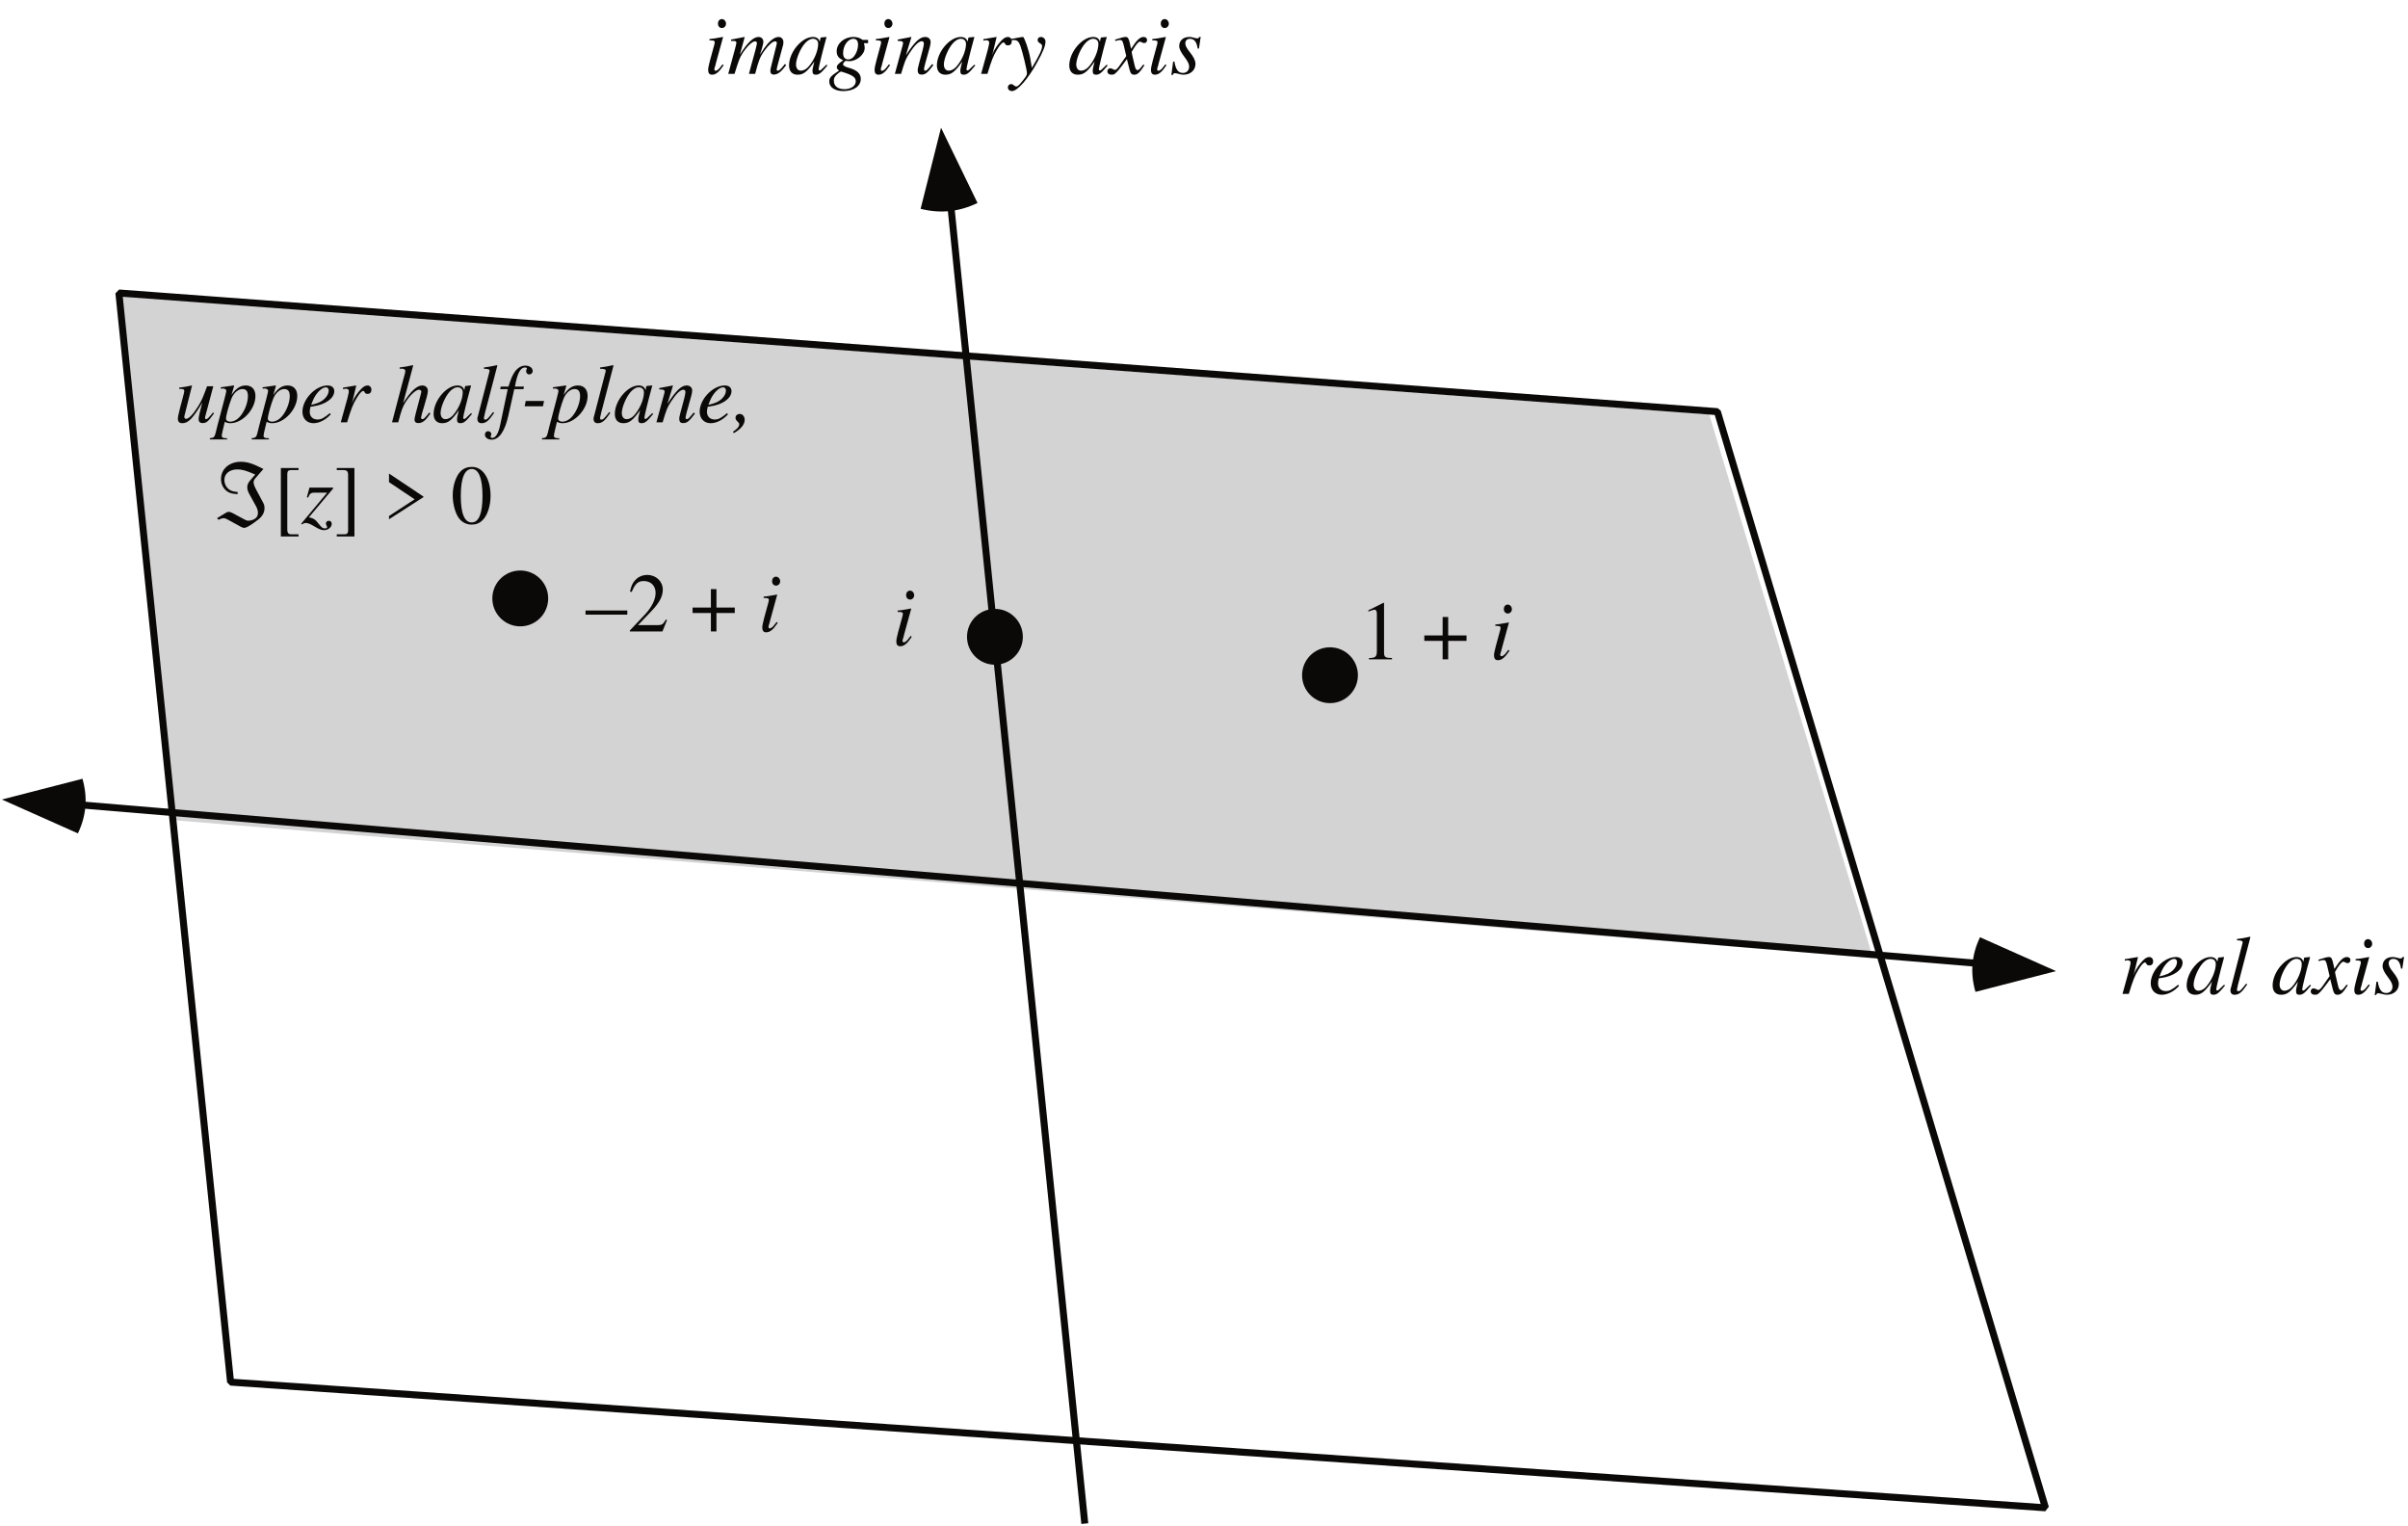 <?xml version="1.0" encoding="UTF-8"?>
<svg xmlns="http://www.w3.org/2000/svg" xmlns:xlink="http://www.w3.org/1999/xlink" width="344.97" height="218.64" viewBox="0 0 344.97 218.64">
<defs>
<g>
<g id="glyph-0-0">
</g>
<g id="glyph-0-1">
<path d="M 1.453 0 C 2.078 -2.047 2.281 -2.547 2.828 -3.469 C 3.234 -4.141 3.562 -4.5 3.766 -4.5 C 3.844 -4.5 3.891 -4.453 3.953 -4.344 C 4.047 -4.141 4.141 -4.078 4.391 -4.078 C 4.75 -4.078 4.938 -4.297 4.938 -4.672 C 4.938 -5.031 4.703 -5.281 4.375 -5.281 C 4.094 -5.281 3.781 -5.109 3.469 -4.781 C 2.969 -4.266 2.5 -3.578 2.297 -3.094 L 2.141 -2.656 L 2.766 -5.266 L 2.734 -5.281 C 1.859 -5.125 1.75 -5.109 0.875 -4.969 L 0.875 -4.75 C 1.141 -4.812 1.188 -4.812 1.281 -4.812 C 1.547 -4.812 1.703 -4.703 1.703 -4.484 C 1.703 -4.312 1.703 -4.312 1.516 -3.5 L 0.547 0 Z M 1.453 0 "/>
</g>
<g id="glyph-0-2">
<path d="M 4.297 -1.312 C 3.422 -0.594 3.062 -0.406 2.531 -0.406 C 1.859 -0.406 1.422 -0.844 1.422 -1.5 C 1.422 -1.672 1.438 -1.844 1.531 -2.234 L 1.875 -2.281 C 3.672 -2.531 4.938 -3.438 4.938 -4.469 C 4.938 -4.969 4.578 -5.281 3.984 -5.281 C 2.25 -5.281 0.375 -3.312 0.375 -1.516 C 0.375 -0.547 1.016 0.125 1.953 0.125 C 2.797 0.125 3.734 -0.359 4.438 -1.156 Z M 1.828 -3.016 C 2.234 -4.094 3.109 -5.016 3.734 -5.016 C 3.984 -5.016 4.141 -4.828 4.141 -4.547 C 4.141 -4.172 3.922 -3.734 3.547 -3.375 C 3.109 -2.953 2.656 -2.75 1.625 -2.5 Z M 1.828 -3.016 "/>
</g>
<g id="glyph-0-3">
<path d="M 5.562 -1.312 L 5.219 -0.984 C 4.844 -0.594 4.703 -0.484 4.609 -0.484 C 4.5 -0.484 4.438 -0.562 4.438 -0.641 C 4.438 -0.891 4.938 -2.953 5.5 -5 C 5.531 -5.125 5.547 -5.141 5.578 -5.25 L 5.484 -5.281 L 4.75 -5.203 L 4.719 -5.172 L 4.594 -4.594 C 4.5 -5.031 4.141 -5.281 3.625 -5.281 C 2.031 -5.281 0.203 -3.109 0.203 -1.203 C 0.203 -0.359 0.656 0.125 1.422 0.125 C 2.266 0.125 2.781 -0.266 3.828 -1.75 C 3.578 -0.766 3.562 -0.672 3.562 -0.375 C 3.562 -0.031 3.703 0.125 4.031 0.125 C 4.516 0.125 4.812 -0.109 5.703 -1.203 Z M 3.703 -5.016 C 4.109 -5 4.375 -4.703 4.375 -4.297 C 4.375 -3.281 3.766 -1.875 2.953 -0.984 C 2.656 -0.656 2.25 -0.453 1.906 -0.453 C 1.469 -0.453 1.203 -0.797 1.203 -1.344 C 1.203 -2.016 1.656 -3.219 2.188 -3.984 C 2.656 -4.672 3.219 -5.062 3.703 -5.016 Z M 3.703 -5.016 "/>
</g>
<g id="glyph-0-4">
<path d="M 2.734 -1.469 C 1.953 -0.484 1.859 -0.391 1.594 -0.391 C 1.469 -0.391 1.422 -0.453 1.422 -0.594 C 1.422 -0.688 1.453 -0.844 1.516 -1.062 C 1.516 -1.109 1.531 -1.156 1.531 -1.156 L 1.531 -1.188 L 3.344 -8.125 L 3.281 -8.188 C 2.562 -8.016 2.109 -7.953 1.422 -7.859 L 1.422 -7.672 C 1.984 -7.672 2.234 -7.594 2.234 -7.391 C 2.234 -7.344 2.219 -7.281 2.188 -7.172 L 0.547 -0.844 C 0.5 -0.734 0.484 -0.625 0.484 -0.547 C 0.484 -0.094 0.688 0.125 1.078 0.125 C 1.703 0.125 2.109 -0.203 2.891 -1.359 Z M 2.734 -1.469 "/>
</g>
<g id="glyph-0-5">
</g>
<g id="glyph-0-6">
<path d="M 4.812 -1.328 C 4.719 -1.219 4.656 -1.156 4.547 -1 C 4.281 -0.641 4.141 -0.531 3.984 -0.531 C 3.828 -0.531 3.719 -0.688 3.625 -1.016 C 3.594 -1.156 3.594 -1.172 3.578 -1.203 C 3.281 -2.438 3.156 -2.984 3.156 -3.156 C 3.688 -4.094 4.109 -4.609 4.328 -4.609 C 4.391 -4.609 4.5 -4.578 4.609 -4.516 C 4.75 -4.438 4.844 -4.406 4.953 -4.406 C 5.188 -4.406 5.359 -4.594 5.359 -4.844 C 5.359 -5.109 5.156 -5.281 4.859 -5.281 C 4.344 -5.281 3.891 -4.859 3.062 -3.578 L 2.922 -4.234 C 2.75 -5.047 2.625 -5.281 2.297 -5.281 C 2.031 -5.281 1.641 -5.188 0.906 -4.938 C 0.828 -4.906 0.828 -4.906 0.766 -4.891 L 0.812 -4.703 C 1.281 -4.828 1.359 -4.844 1.484 -4.844 C 1.781 -4.844 1.859 -4.734 2.031 -4.016 L 2.375 -2.547 L 1.391 -1.141 C 1.141 -0.781 0.906 -0.562 0.781 -0.562 C 0.703 -0.562 0.594 -0.594 0.469 -0.672 C 0.312 -0.75 0.188 -0.797 0.078 -0.797 C -0.156 -0.797 -0.328 -0.609 -0.328 -0.375 C -0.328 -0.062 -0.094 0.125 0.281 0.125 C 0.641 0.125 0.797 0.031 1.391 -0.688 C 1.719 -1.094 1.984 -1.453 2.469 -2.109 L 2.828 -0.672 C 2.984 -0.047 3.141 0.125 3.516 0.125 C 3.984 0.125 4.297 -0.156 4.984 -1.234 Z M 4.812 -1.328 "/>
</g>
<g id="glyph-0-7">
<path d="M 2.656 -1.359 C 2.359 -0.969 2.281 -0.875 2.172 -0.75 C 1.969 -0.547 1.781 -0.438 1.672 -0.438 C 1.578 -0.438 1.484 -0.516 1.484 -0.609 C 1.484 -0.734 1.516 -0.922 1.609 -1.141 L 1.672 -1.359 L 1.672 -1.406 L 2.734 -5.266 L 2.703 -5.281 C 1.469 -5.062 1.25 -5.016 0.781 -4.984 L 0.781 -4.797 C 1.422 -4.781 1.531 -4.75 1.531 -4.5 C 1.531 -4.406 1.5 -4.203 1.422 -3.984 L 0.844 -1.859 C 0.656 -1.141 0.594 -0.797 0.594 -0.547 C 0.594 -0.109 0.781 0.125 1.141 0.125 C 1.703 0.125 2.141 -0.234 2.812 -1.234 Z M 2.562 -7.844 C 2.234 -7.844 2 -7.578 2 -7.203 C 2 -6.812 2.234 -6.562 2.578 -6.562 C 2.891 -6.562 3.156 -6.844 3.156 -7.172 C 3.156 -7.531 2.891 -7.844 2.562 -7.844 Z M 2.562 -7.844 "/>
</g>
<g id="glyph-0-8">
<path d="M 0.438 -1.75 L 0.188 0.156 L 0.391 0.156 C 0.484 -0.047 0.547 -0.094 0.672 -0.094 C 0.797 -0.094 1.016 -0.047 1.266 0.016 C 1.531 0.094 1.719 0.125 1.922 0.125 C 2.922 0.125 3.641 -0.516 3.641 -1.422 C 3.641 -1.891 3.391 -2.406 2.828 -3.109 C 2.375 -3.672 2.188 -4.031 2.188 -4.375 C 2.188 -4.766 2.438 -5.016 2.859 -5.016 C 3.469 -5.016 3.828 -4.562 3.953 -3.625 L 4.141 -3.625 L 4.391 -5.297 L 4.219 -5.297 C 4.109 -5.125 4.031 -5.078 3.859 -5.078 C 3.766 -5.078 3.656 -5.109 3.422 -5.172 C 3.125 -5.266 2.953 -5.281 2.75 -5.281 C 1.875 -5.281 1.312 -4.766 1.312 -3.969 C 1.312 -3.578 1.562 -3.062 2.062 -2.422 C 2.531 -1.812 2.734 -1.391 2.734 -1.047 C 2.734 -0.484 2.375 -0.125 1.844 -0.125 C 1.172 -0.125 0.812 -0.609 0.625 -1.75 Z M 0.438 -1.75 "/>
</g>
<g id="glyph-0-9">
<path d="M 8.25 -1.406 C 8.203 -1.344 8.156 -1.281 8.094 -1.203 C 7.891 -0.969 7.797 -0.844 7.781 -0.828 C 7.516 -0.547 7.391 -0.453 7.219 -0.453 C 7.125 -0.453 7.078 -0.516 7.078 -0.641 C 7.078 -0.688 7.125 -0.906 7.203 -1.188 L 8.016 -4.188 C 8.031 -4.25 8.047 -4.453 8.047 -4.531 C 8.047 -4.969 7.75 -5.281 7.359 -5.281 C 7.125 -5.281 6.875 -5.203 6.594 -5.016 C 6 -4.641 5.516 -4.062 4.688 -2.75 C 5 -3.672 5.172 -4.344 5.172 -4.562 C 5.172 -5 4.891 -5.281 4.484 -5.281 C 3.75 -5.281 2.906 -4.5 1.812 -2.75 L 2.5 -5.266 L 2.469 -5.281 C 1.828 -5.156 1.562 -5.109 0.547 -4.906 L 0.547 -4.719 C 1.109 -4.703 1.109 -4.703 1.203 -4.656 C 1.266 -4.625 1.312 -4.547 1.312 -4.453 C 1.312 -4.312 1.031 -3.219 0.609 -1.719 C 0.344 -0.797 0.297 -0.609 0.141 0 L 1.047 0 C 1.625 -1.891 1.797 -2.344 2.203 -2.969 C 2.891 -4 3.594 -4.656 4 -4.656 C 4.156 -4.656 4.25 -4.547 4.25 -4.359 C 4.25 -4.203 3.891 -2.797 3.406 -1.109 C 3.312 -0.75 3.266 -0.594 3.109 0 L 4 0 C 4.484 -1.875 4.719 -2.484 5.328 -3.312 C 5.922 -4.141 6.516 -4.656 6.859 -4.656 C 7 -4.656 7.109 -4.547 7.109 -4.406 C 7.109 -4.344 7.078 -4.234 7.016 -3.984 L 6.328 -1.234 C 6.203 -0.766 6.172 -0.562 6.172 -0.438 C 6.172 -0.078 6.344 0.109 6.656 0.109 C 7.219 0.109 7.734 -0.281 8.375 -1.172 L 8.438 -1.266 Z M 8.25 -1.406 "/>
</g>
<g id="glyph-0-10">
<path d="M 5.656 -4.859 L 4.922 -4.859 C 4.891 -4.859 4.828 -4.875 4.734 -4.953 C 4.406 -5.172 4.016 -5.281 3.562 -5.281 C 2.234 -5.281 1.156 -4.359 1.156 -3.234 C 1.156 -2.609 1.406 -2.25 2.094 -1.938 C 1.391 -1.469 1.172 -1.219 1.172 -0.938 C 1.172 -0.781 1.266 -0.641 1.5 -0.469 C 0.312 0.312 0.094 0.547 0.094 1.109 C 0.094 1.922 0.891 2.469 2.094 2.469 C 3.609 2.469 4.609 1.766 4.609 0.719 C 4.609 -0.031 4.047 -0.547 2.906 -0.859 C 2.375 -1 2.062 -1.188 2.062 -1.359 C 2.062 -1.547 2.344 -1.859 2.5 -1.859 C 2.516 -1.859 2.547 -1.859 2.578 -1.844 C 2.688 -1.828 2.812 -1.812 2.953 -1.812 C 4.047 -1.812 5.172 -2.781 5.172 -3.719 C 5.172 -3.922 5.125 -4.125 5.062 -4.391 L 5.656 -4.391 Z M 1.781 -0.328 C 1.781 -0.328 1.812 -0.328 1.828 -0.312 C 1.875 -0.297 1.984 -0.266 2.188 -0.203 C 3.469 0.203 3.891 0.531 3.891 1.078 C 3.891 1.719 3.203 2.203 2.281 2.203 C 1.312 2.203 0.75 1.75 0.75 0.984 C 0.75 0.688 0.828 0.484 1.016 0.266 C 1.188 0.047 1.672 -0.328 1.781 -0.328 Z M 3.547 -5.016 C 3.984 -5.016 4.219 -4.734 4.219 -4.172 C 4.219 -3.734 4.078 -3.219 3.844 -2.812 C 3.578 -2.328 3.219 -2.062 2.797 -2.062 C 2.344 -2.062 2.078 -2.391 2.078 -2.953 C 2.078 -4.062 2.766 -5.016 3.547 -5.016 Z M 3.547 -5.016 "/>
</g>
<g id="glyph-0-11">
<path d="M 5.516 -1.406 C 4.859 -0.594 4.719 -0.453 4.531 -0.453 C 4.422 -0.453 4.344 -0.547 4.344 -0.641 C 4.344 -0.75 4.391 -0.969 4.5 -1.406 L 5.188 -3.875 C 5.25 -4.125 5.297 -4.391 5.297 -4.547 C 5.297 -5 4.969 -5.281 4.5 -5.281 C 3.734 -5.281 2.984 -4.547 1.75 -2.656 L 2.547 -5.266 L 2.516 -5.281 C 1.875 -5.156 1.625 -5.109 0.578 -4.906 L 0.578 -4.719 C 1.188 -4.703 1.344 -4.641 1.344 -4.391 C 1.344 -4.328 1.328 -4.25 1.312 -4.188 L 0.172 0 L 1.062 0 C 1.625 -1.891 1.734 -2.156 2.266 -2.969 C 2.984 -4.078 3.594 -4.672 4.031 -4.672 C 4.219 -4.672 4.328 -4.547 4.328 -4.328 C 4.328 -4.188 4.25 -3.781 4.156 -3.422 L 3.625 -1.438 C 3.469 -0.812 3.438 -0.656 3.438 -0.547 C 3.438 -0.078 3.609 0.109 4 0.109 C 4.547 0.109 4.844 -0.125 5.688 -1.25 Z M 5.516 -1.406 "/>
</g>
<g id="glyph-0-12">
<path d="M 0.188 -4.797 C 0.328 -4.828 0.422 -4.844 0.547 -4.844 C 1.047 -4.844 1.266 -4.656 1.516 -4 C 1.828 -3.109 2.453 -0.547 2.453 -0.094 C 2.453 0.094 2.375 0.281 2.203 0.516 C 1.875 0.953 1.594 1.297 1.453 1.453 C 1.203 1.719 1.062 1.812 0.906 1.812 C 0.828 1.812 0.75 1.781 0.625 1.672 C 0.438 1.531 0.328 1.469 0.188 1.469 C -0.078 1.469 -0.281 1.672 -0.281 1.938 C -0.281 2.25 -0.031 2.469 0.328 2.469 C 1.094 2.469 2.656 0.688 3.953 -1.703 C 4.766 -3.172 5.109 -4.031 5.109 -4.625 C 5.109 -4.984 4.812 -5.281 4.453 -5.281 C 4.172 -5.281 3.984 -5.109 3.984 -4.844 C 3.984 -4.656 4.078 -4.531 4.312 -4.375 C 4.547 -4.25 4.625 -4.141 4.625 -3.969 C 4.625 -3.484 4.188 -2.562 3.156 -0.859 L 2.922 -2.25 C 2.75 -3.312 2.078 -5.281 1.891 -5.281 L 1.844 -5.281 C 1.828 -5.266 1.781 -5.266 1.734 -5.266 C 1.641 -5.266 1.203 -5.188 0.562 -5.062 C 0.5 -5.062 0.344 -5.016 0.188 -5 Z M 0.188 -4.797 "/>
</g>
<g id="glyph-0-13">
<path d="M 5.531 -1.406 C 4.891 -0.609 4.719 -0.453 4.531 -0.453 C 4.453 -0.453 4.391 -0.531 4.391 -0.656 C 4.391 -0.734 4.391 -0.734 4.625 -1.594 L 5.578 -5.172 L 4.688 -5.172 C 4.031 -3.406 3.906 -3.109 3.375 -2.25 C 2.656 -1.109 2.062 -0.5 1.672 -0.5 C 1.516 -0.5 1.422 -0.625 1.422 -0.797 C 1.422 -0.844 1.422 -0.875 1.438 -0.906 L 2.531 -5.266 L 2.5 -5.281 C 1.797 -5.125 1.359 -5.047 0.688 -4.969 L 0.688 -4.797 C 1.172 -4.781 1.172 -4.781 1.297 -4.719 C 1.359 -4.703 1.422 -4.594 1.422 -4.5 C 1.422 -4.391 1.359 -4.109 1.25 -3.703 L 0.797 -2 C 0.578 -1.109 0.5 -0.75 0.5 -0.531 C 0.5 -0.078 0.719 0.125 1.141 0.125 C 1.984 0.125 2.625 -0.516 4 -2.828 C 3.641 -1.531 3.469 -0.734 3.469 -0.469 C 3.469 -0.094 3.672 0.109 4.031 0.109 C 4.609 0.109 4.859 -0.125 5.688 -1.297 Z M 5.531 -1.406 "/>
</g>
<g id="glyph-0-14">
<path d="M 0.672 -4.828 L 0.953 -4.844 C 1.203 -4.859 1.453 -4.703 1.453 -4.5 C 1.453 -4.359 1.031 -2.703 0.594 -1.109 C 0.328 -0.094 0.078 0.797 -0.094 1.562 C -0.219 2.109 -0.391 2.25 -0.906 2.266 L -0.906 2.453 L 1.562 2.453 L 1.562 2.281 C 1 2.281 0.797 2.188 0.797 1.922 C 0.797 1.75 1 0.844 1.234 -0.078 C 1.531 0.078 1.75 0.125 2.031 0.125 C 3.781 0.125 5.625 -1.875 5.625 -3.781 C 5.625 -4.719 5.094 -5.281 4.25 -5.281 C 3.469 -5.281 2.891 -4.906 2.188 -3.922 L 2.547 -5.125 C 2.547 -5.188 2.562 -5.219 2.562 -5.219 C 2.562 -5.266 2.547 -5.281 2.5 -5.281 L 0.641 -5.016 Z M 3.797 -4.766 C 4.312 -4.75 4.547 -4.438 4.547 -3.75 C 4.547 -2.938 4.188 -1.922 3.672 -1.172 C 3.172 -0.453 2.594 -0.094 1.984 -0.094 C 1.641 -0.094 1.406 -0.281 1.406 -0.547 C 1.406 -0.953 1.828 -2.5 2.188 -3.406 C 2.5 -4.219 3.203 -4.812 3.797 -4.766 Z M 3.797 -4.766 "/>
</g>
<g id="glyph-0-15">
<path d="M 5.578 -1.406 C 4.922 -0.594 4.781 -0.453 4.594 -0.453 C 4.484 -0.453 4.391 -0.547 4.391 -0.672 C 4.391 -0.797 4.594 -1.547 4.797 -2.172 C 5.141 -3.281 5.375 -4.188 5.375 -4.484 C 5.375 -4.969 5.047 -5.281 4.578 -5.281 C 3.797 -5.281 2.953 -4.5 1.828 -2.75 L 3.266 -8.125 L 3.219 -8.188 C 2.5 -8.016 2.031 -7.953 1.328 -7.859 L 1.328 -7.672 L 1.641 -7.688 C 1.922 -7.688 2.141 -7.562 2.141 -7.375 C 2.141 -7.219 2.078 -6.922 1.969 -6.578 C 1.953 -6.562 1.906 -6.391 1.844 -6.141 L 0.234 0 L 1.125 0 C 1.609 -1.844 1.766 -2.25 2.234 -2.984 C 2.859 -3.938 3.672 -4.672 4.094 -4.672 C 4.281 -4.672 4.438 -4.531 4.438 -4.375 C 4.438 -4.328 4.391 -4.172 4.344 -3.984 L 3.688 -1.5 C 3.531 -0.906 3.453 -0.547 3.453 -0.391 C 3.453 -0.078 3.656 0.109 3.984 0.109 C 4.594 0.109 5.016 -0.219 5.734 -1.266 Z M 5.578 -1.406 "/>
</g>
<g id="glyph-0-16">
<path d="M 0.422 -4.75 L 1.5 -4.75 L 0.438 0.281 C 0.188 1.562 -0.219 2.234 -0.719 2.234 C -0.859 2.234 -0.953 2.141 -0.953 2.031 C -0.953 1.984 -0.953 1.969 -0.906 1.906 C -0.859 1.828 -0.844 1.781 -0.844 1.719 C -0.844 1.469 -1.062 1.266 -1.312 1.266 C -1.562 1.266 -1.766 1.469 -1.766 1.75 C -1.766 2.172 -1.359 2.484 -0.812 2.484 C 0.25 2.484 1.078 1.312 1.578 -0.906 L 2.438 -4.75 L 3.75 -4.75 L 3.828 -5.125 L 2.531 -5.125 C 2.875 -7.016 3.312 -7.859 3.984 -7.859 C 4.156 -7.859 4.25 -7.797 4.25 -7.703 C 4.25 -7.688 4.25 -7.641 4.203 -7.594 C 4.141 -7.5 4.141 -7.438 4.141 -7.344 C 4.141 -7.062 4.312 -6.859 4.578 -6.859 C 4.859 -6.859 5.078 -7.078 5.078 -7.344 C 5.078 -7.797 4.641 -8.125 4.031 -8.125 C 3.469 -8.125 3 -7.859 2.562 -7.312 C 2.203 -6.828 1.969 -6.281 1.609 -5.125 L 0.5 -5.125 Z M 0.422 -4.75 "/>
</g>
<g id="glyph-0-17">
<path d="M 3.375 -3.062 L 0.75 -3.062 L 0.594 -2.297 L 3.219 -2.297 Z M 3.375 -3.062 "/>
</g>
<g id="glyph-0-18">
<path d="M 0.062 1.547 C 1.078 0.984 1.625 0.312 1.625 -0.359 C 1.625 -0.844 1.312 -1.203 0.922 -1.203 C 0.578 -1.203 0.312 -0.969 0.312 -0.656 C 0.312 -0.438 0.391 -0.312 0.609 -0.109 C 0.797 0.062 0.844 0.156 0.844 0.281 C 0.844 0.594 0.594 0.922 -0.047 1.344 Z M 0.062 1.547 "/>
</g>
<g id="glyph-0-19">
</g>
<g id="glyph-0-20">
<path d="M 0.969 -3.703 C 1.203 -4.297 1.391 -4.422 1.938 -4.406 L 3.688 -4.406 L -0.031 0.047 L 0.078 0.156 C 0.281 0 0.438 -0.062 0.625 -0.062 C 0.938 -0.062 1.312 0.094 1.875 0.438 C 2.484 0.812 2.875 0.969 3.219 0.969 C 3.828 0.969 4.344 0.547 4.344 0.062 C 4.344 -0.203 4.188 -0.375 3.938 -0.375 C 3.688 -0.375 3.516 -0.219 3.516 0.016 C 3.516 0.109 3.562 0.219 3.625 0.359 C 3.672 0.438 3.688 0.5 3.688 0.547 C 3.688 0.641 3.562 0.719 3.375 0.719 C 3.062 0.719 2.922 0.609 2.531 0.125 C 2 -0.562 1.781 -0.719 1.078 -0.875 L 4.547 -5 L 4.547 -5.125 L 1.156 -5.125 L 0.781 -3.75 Z M 0.969 -3.703 "/>
</g>
<g id="glyph-1-0">
</g>
<g id="glyph-1-1">
<path d="M 1.422 0 L 4.719 0 L 4.719 -0.188 C 3.797 -0.188 3.594 -0.312 3.578 -0.891 L 3.578 -8.078 L 3.484 -8.094 L 1.328 -7.016 L 1.328 -6.844 C 1.797 -7.016 2.078 -7.109 2.188 -7.109 C 2.438 -7.109 2.547 -6.922 2.547 -6.547 L 2.547 -1.109 C 2.531 -0.359 2.328 -0.188 1.422 -0.188 Z M 1.422 0 "/>
</g>
<g id="glyph-1-2">
</g>
<g id="glyph-1-3">
<path d="M 2.984 -3.422 L 0.359 -3.422 L 0.359 -2.641 L 2.984 -2.641 L 2.984 0 L 3.781 0 L 3.781 -2.641 L 6.406 -2.641 L 6.406 -3.422 L 3.781 -3.422 L 3.781 -6.062 L 2.984 -6.062 Z M 2.984 -3.422 "/>
</g>
<g id="glyph-1-4">
<path d="M 0 -3 L 0 -2.406 L 5.984 -2.406 L 5.984 -3 Z M 0 -3 "/>
</g>
<g id="glyph-1-5">
<path d="M 5.688 -1.641 L 5.531 -1.703 C 5.094 -1 4.969 -0.922 4.391 -0.906 L 1.531 -0.906 L 3.547 -3.016 C 4.609 -4.141 5.078 -5.047 5.078 -5.984 C 5.078 -7.172 4.109 -8.094 2.859 -8.094 C 2.203 -8.094 1.578 -7.844 1.141 -7.359 C 0.75 -6.953 0.578 -6.562 0.375 -5.719 L 0.625 -5.656 C 1.109 -6.828 1.516 -7.219 2.359 -7.219 C 3.375 -7.219 4.047 -6.531 4.047 -5.531 C 4.047 -4.578 3.5 -3.469 2.5 -2.406 L 0.359 -0.141 L 0.359 0 L 5.031 0 Z M 5.688 -1.641 "/>
</g>
<g id="glyph-1-6">
<path d="M 3.578 -7.641 L 3.578 -7.938 L 1.047 -7.938 L 1.047 1.875 L 3.578 1.875 L 3.578 1.562 L 2.547 1.562 C 2.141 1.562 1.984 1.375 1.969 0.953 L 1.969 -7.109 C 1.984 -7.484 2.109 -7.625 2.5 -7.641 Z M 3.578 -7.641 "/>
</g>
<g id="glyph-1-7">
<path d="M 0.406 1.562 L 0.406 1.875 L 2.938 1.875 L 2.938 -7.938 L 0.406 -7.938 L 0.406 -7.641 L 1.438 -7.641 C 1.844 -7.625 2.016 -7.438 2.031 -7.016 L 2.031 1.047 C 2.016 1.422 1.875 1.562 1.484 1.562 Z M 0.406 1.562 "/>
</g>
<g id="glyph-1-8">
<path d="M 0.906 -0.594 L 5.844 -3.766 L 5.844 -3.844 L 0.906 -7.141 L 0.906 -5.906 L 4.578 -3.453 L 0.906 -1.062 Z M 0.906 -0.594 "/>
</g>
<g id="glyph-1-9">
<path d="M 3.047 -8.094 C 2.391 -8.094 1.875 -7.906 1.438 -7.484 C 0.75 -6.812 0.281 -5.422 0.281 -4.031 C 0.281 -2.703 0.688 -1.312 1.25 -0.641 C 1.688 -0.125 2.297 0.172 3 0.172 C 3.609 0.172 4.125 -0.031 4.547 -0.453 C 5.25 -1.109 5.703 -2.5 5.703 -3.953 C 5.703 -6.406 4.609 -8.094 3.047 -8.094 Z M 3.016 -7.797 C 4.016 -7.797 4.547 -6.438 4.547 -3.938 C 4.547 -1.422 4.031 -0.141 3 -0.141 C 1.969 -0.141 1.438 -1.422 1.438 -3.922 C 1.438 -6.469 1.984 -7.797 3.016 -7.797 Z M 3.016 -7.797 "/>
</g>
<g id="glyph-2-0">
</g>
<g id="glyph-2-1">
</g>
<g id="glyph-2-2">
<path d="M 0.125 -0.75 L 0.328 -0.516 L 0.656 -0.656 C 0.812 -0.719 0.969 -0.75 1.078 -0.75 C 1.219 -0.75 1.312 -0.719 1.594 -0.578 L 3.531 0.484 C 3.734 0.594 3.891 0.641 4.016 0.641 C 4.25 0.641 4.641 0.438 5.328 -0.031 L 5.891 -0.453 C 6.578 -0.938 6.922 -1.516 6.922 -2.188 C 6.922 -2.469 6.875 -2.703 6.75 -2.922 L 5.719 -4.859 C 5.484 -5.281 5.359 -5.641 5.359 -5.891 C 5.359 -6.094 5.453 -6.297 5.656 -6.516 L 6.766 -7.797 C 5.281 -8.562 4.469 -8.828 3.516 -8.828 C 1.875 -8.828 0.688 -7.781 0.688 -6.359 C 0.688 -5.625 1.031 -4.938 1.609 -4.562 C 1.969 -4.328 2.344 -4.234 3.062 -4.188 L 3.078 -4.5 C 2.547 -4.547 2.281 -4.609 2 -4.766 C 1.484 -5.062 1.172 -5.625 1.172 -6.234 C 1.172 -7.125 1.938 -7.734 3.016 -7.734 C 3.719 -7.734 4.219 -7.594 5.594 -7 L 4.812 -6.094 C 4.562 -5.781 4.453 -5.516 4.453 -5.172 C 4.453 -4.859 4.547 -4.578 4.719 -4.25 L 5.719 -2.438 C 5.891 -2.094 5.984 -1.797 5.984 -1.516 C 5.984 -1.188 5.875 -0.922 5.641 -0.734 C 5.391 -0.531 4.969 -0.391 4.641 -0.391 C 4.453 -0.391 4.312 -0.422 4.031 -0.578 L 2.281 -1.516 C 2.078 -1.625 1.953 -1.656 1.812 -1.656 C 1.656 -1.656 1.516 -1.609 1.328 -1.484 Z M 0.125 -0.75 "/>
</g>
</g>
<clipPath id="clip-0">
<path clip-rule="nonzero" d="M 0.27 111 L 13 111 L 13 120 L 0.27 120 Z M 0.27 111 "/>
</clipPath>
<clipPath id="clip-1">
<path clip-rule="nonzero" d="M 135 29 L 156 29 L 156 218.281 L 135 218.281 Z M 135 29 "/>
</clipPath>
<clipPath id="clip-2">
<path clip-rule="nonzero" d="M 308 134 L 344.672 134 L 344.672 143 L 308 143 Z M 308 134 "/>
</clipPath>
</defs>
<path fill-rule="nonzero" fill="rgb(82.834%, 82.521%, 82.599%)" fill-opacity="1" d="M 17.242 42.387 L 244.867 59.359 L 268.328 137.23 L 25.227 117.512 L 17.242 42.387 "/>
<path fill="none" stroke-width="10" stroke-linecap="square" stroke-linejoin="bevel" stroke="rgb(4.486%, 3.886%, 3.239%)" stroke-opacity="1" stroke-miterlimit="10" d="M 327.619 203.179 L 2927.635 23.156 L 2457.643 1593.198 L 167.629 1763.165 Z M 327.619 203.179 " transform="matrix(0.1, 0, 0, -0.1, 0.269, 218.281)"/>
<path fill="none" stroke-width="10" stroke-linecap="square" stroke-linejoin="bevel" stroke="rgb(4.486%, 3.886%, 3.239%)" stroke-opacity="1" stroke-miterlimit="10" d="M 102.131 1030.829 L 2845.508 801.702 " transform="matrix(0.1, 0, 0, -0.1, 0.269, 218.281)"/>
<g clip-path="url(#clip-0)">
<path fill-rule="nonzero" fill="rgb(4.486%, 3.886%, 3.239%)" fill-opacity="1" d="M 11.16 119.367 C 12.375 116.828 12.59 114.246 11.812 111.543 L 0.27 114.516 L 11.16 119.367 "/>
</g>
<path fill-rule="nonzero" fill="rgb(4.486%, 3.886%, 3.239%)" fill-opacity="1" d="M 283.004 142.07 C 282.227 139.367 282.441 136.781 283.656 134.242 L 294.547 139.094 L 283.004 142.07 "/>
<g clip-path="url(#clip-1)">
<path fill="none" stroke-width="10" stroke-linecap="square" stroke-linejoin="bevel" stroke="rgb(4.486%, 3.886%, 3.239%)" stroke-opacity="1" stroke-miterlimit="10" d="M 1550.879 5.471 L 1359.901 1883.793 " transform="matrix(0.1, 0, 0, -0.1, 0.269, 218.281)"/>
</g>
<path fill-rule="nonzero" fill="rgb(4.486%, 3.886%, 3.239%)" fill-opacity="1" d="M 140.039 29.07 C 137.41 30.348 134.719 30.621 131.887 29.91 L 134.812 18.293 L 140.039 29.07 "/>
<g fill="rgb(4.486%, 3.886%, 3.239%)" fill-opacity="1">
<use xlink:href="#glyph-0-1" x="303.522" y="142.358"/>
</g>
<g clip-path="url(#clip-2)">
<g fill="rgb(4.486%, 3.886%, 3.239%)" fill-opacity="1">
<use xlink:href="#glyph-0-2" x="307.739" y="142.358"/>
<use xlink:href="#glyph-0-3" x="313.058" y="142.358"/>
<use xlink:href="#glyph-0-4" x="319.049" y="142.358"/>
<use xlink:href="#glyph-0-5" x="322.379" y="142.358"/>
<use xlink:href="#glyph-0-3" x="325.374" y="142.358"/>
<use xlink:href="#glyph-0-6" x="331.364" y="142.358"/>
<use xlink:href="#glyph-0-7" x="336.683" y="142.358"/>
<use xlink:href="#glyph-0-8" x="340.014" y="142.358"/>
</g>
</g>
<g fill="rgb(4.486%, 3.886%, 3.239%)" fill-opacity="1">
<use xlink:href="#glyph-0-7" x="100.856" y="10.575"/>
<use xlink:href="#glyph-0-9" x="104.186" y="10.575"/>
<use xlink:href="#glyph-0-3" x="112.836" y="10.575"/>
</g>
<g fill="rgb(4.486%, 3.886%, 3.239%)" fill-opacity="1">
<use xlink:href="#glyph-0-10" x="118.707" y="10.575"/>
<use xlink:href="#glyph-0-7" x="124.697" y="10.575"/>
<use xlink:href="#glyph-0-11" x="128.027" y="10.575"/>
<use xlink:href="#glyph-0-3" x="134.017" y="10.575"/>
<use xlink:href="#glyph-0-1" x="140.008" y="10.575"/>
<use xlink:href="#glyph-0-12" x="144.668" y="10.575"/>
<use xlink:href="#glyph-0-5" x="149.987" y="10.575"/>
<use xlink:href="#glyph-0-3" x="152.982" y="10.575"/>
<use xlink:href="#glyph-0-6" x="158.972" y="10.575"/>
<use xlink:href="#glyph-0-7" x="164.292" y="10.575"/>
<use xlink:href="#glyph-0-8" x="167.622" y="10.575"/>
</g>
<path fill-rule="nonzero" fill="rgb(4.486%, 3.886%, 3.239%)" fill-opacity="1" d="M 145.793 91.422 C 145.793 93.352 144.227 94.914 142.297 94.914 C 140.371 94.914 138.805 93.352 138.805 91.422 C 138.805 89.492 140.371 87.926 142.297 87.926 C 144.227 87.926 145.793 89.492 145.793 91.422 "/>
<path fill="none" stroke-width="10" stroke-linecap="butt" stroke-linejoin="round" stroke="rgb(4.486%, 3.886%, 3.239%)" stroke-opacity="1" stroke-miterlimit="4" d="M 1457.64 1270.676 C 1457.64 1251.347 1441.95 1235.697 1422.622 1235.697 C 1403.332 1235.697 1387.642 1251.347 1387.642 1270.676 C 1387.642 1290.005 1403.332 1305.694 1422.622 1305.694 C 1441.95 1305.694 1457.64 1290.005 1457.64 1270.676 Z M 1457.64 1270.676 " transform="matrix(0.1, 0, 0, -0.1, 0.269, 218.281)"/>
<g fill="rgb(4.486%, 3.886%, 3.239%)" fill-opacity="1">
<use xlink:href="#glyph-0-7" x="127.812" y="92.44"/>
</g>
<path fill-rule="nonzero" fill="rgb(4.486%, 3.886%, 3.239%)" fill-opacity="1" d="M 193.715 96.914 C 193.715 98.84 192.148 100.406 190.219 100.406 C 188.289 100.406 186.727 98.84 186.727 96.914 C 186.727 94.984 188.289 93.418 190.219 93.418 C 192.148 93.418 193.715 94.984 193.715 96.914 "/>
<path fill="none" stroke-width="10" stroke-linecap="butt" stroke-linejoin="round" stroke="rgb(4.486%, 3.886%, 3.239%)" stroke-opacity="1" stroke-miterlimit="4" d="M 1937.648 1215.664 C 1937.648 1196.374 1921.958 1180.684 1902.629 1180.684 C 1883.301 1180.684 1867.65 1196.374 1867.65 1215.664 C 1867.65 1234.992 1883.301 1250.682 1902.629 1250.682 C 1921.958 1250.682 1937.648 1234.992 1937.648 1215.664 Z M 1937.648 1215.664 " transform="matrix(0.1, 0, 0, -0.1, 0.269, 218.281)"/>
<g fill="rgb(4.486%, 3.886%, 3.239%)" fill-opacity="1">
<use xlink:href="#glyph-1-1" x="194.701" y="94.437"/>
<use xlink:href="#glyph-1-2" x="200.692" y="94.437"/>
<use xlink:href="#glyph-1-3" x="203.687" y="94.437"/>
<use xlink:href="#glyph-1-2" x="210.444" y="94.437"/>
</g>
<g fill="rgb(4.486%, 3.886%, 3.239%)" fill-opacity="1">
<use xlink:href="#glyph-0-7" x="213.439" y="94.437"/>
</g>
<path fill-rule="nonzero" fill="rgb(4.486%, 3.886%, 3.239%)" fill-opacity="1" d="M 77.906 85.93 C 77.906 87.859 76.34 89.426 74.41 89.426 C 72.48 89.426 70.914 87.859 70.914 85.93 C 70.914 84 72.48 82.438 74.41 82.438 C 76.34 82.438 77.906 84 77.906 85.93 "/>
<path fill="none" stroke-width="10" stroke-linecap="butt" stroke-linejoin="round" stroke="rgb(4.486%, 3.886%, 3.239%)" stroke-opacity="1" stroke-miterlimit="4" d="M 777.655 1325.688 C 777.655 1306.36 761.965 1290.67 742.637 1290.67 C 723.308 1290.67 707.618 1306.36 707.618 1325.688 C 707.618 1345.017 723.308 1360.668 742.637 1360.668 C 761.965 1360.668 777.655 1345.017 777.655 1325.688 Z M 777.655 1325.688 " transform="matrix(0.1, 0, 0, -0.1, 0.269, 218.281)"/>
<g fill="rgb(4.486%, 3.886%, 3.239%)" fill-opacity="1">
<use xlink:href="#glyph-1-4" x="83.884" y="90.443"/>
<use xlink:href="#glyph-1-5" x="89.874" y="90.443"/>
<use xlink:href="#glyph-1-2" x="95.864" y="90.443"/>
<use xlink:href="#glyph-1-3" x="98.859" y="90.443"/>
<use xlink:href="#glyph-1-2" x="105.616" y="90.443"/>
</g>
<g fill="rgb(4.486%, 3.886%, 3.239%)" fill-opacity="1">
<use xlink:href="#glyph-0-7" x="108.611" y="90.443"/>
</g>
<g fill="rgb(4.486%, 3.886%, 3.239%)" fill-opacity="1">
<use xlink:href="#glyph-0-13" x="24.981" y="60.492"/>
<use xlink:href="#glyph-0-14" x="30.971" y="60.492"/>
<use xlink:href="#glyph-0-14" x="36.961" y="60.492"/>
<use xlink:href="#glyph-0-2" x="42.951" y="60.492"/>
<use xlink:href="#glyph-0-1" x="48.27" y="60.492"/>
<use xlink:href="#glyph-0-5" x="52.931" y="60.492"/>
<use xlink:href="#glyph-0-15" x="55.926" y="60.492"/>
<use xlink:href="#glyph-0-3" x="61.916" y="60.492"/>
<use xlink:href="#glyph-0-4" x="67.906" y="60.492"/>
<use xlink:href="#glyph-0-16" x="71.236" y="60.492"/>
<use xlink:href="#glyph-0-17" x="74.567" y="60.492"/>
<use xlink:href="#glyph-0-14" x="78.556" y="60.492"/>
<use xlink:href="#glyph-0-4" x="84.546" y="60.492"/>
<use xlink:href="#glyph-0-3" x="87.877" y="60.492"/>
<use xlink:href="#glyph-0-11" x="93.867" y="60.492"/>
<use xlink:href="#glyph-0-2" x="99.857" y="60.492"/>
</g>
<g fill="rgb(4.486%, 3.886%, 3.239%)" fill-opacity="1">
<use xlink:href="#glyph-0-18" x="105.057" y="60.492"/>
<use xlink:href="#glyph-0-19" x="108.052" y="60.492"/>
</g>
<g fill="rgb(4.486%, 3.886%, 3.239%)" fill-opacity="1">
<use xlink:href="#glyph-2-1" x="24.981" y="74.969"/>
<use xlink:href="#glyph-2-1" x="27.976" y="74.969"/>
<use xlink:href="#glyph-2-2" x="30.971" y="74.969"/>
</g>
<g fill="rgb(4.486%, 3.886%, 3.239%)" fill-opacity="1">
<use xlink:href="#glyph-1-6" x="39.189" y="74.969"/>
</g>
<g fill="rgb(4.486%, 3.886%, 3.239%)" fill-opacity="1">
<use xlink:href="#glyph-0-20" x="43.179" y="74.969"/>
</g>
<g fill="rgb(4.486%, 3.886%, 3.239%)" fill-opacity="1">
<use xlink:href="#glyph-1-7" x="47.839" y="74.969"/>
<use xlink:href="#glyph-1-2" x="51.828" y="74.969"/>
<use xlink:href="#glyph-1-8" x="54.823" y="74.969"/>
<use xlink:href="#glyph-1-2" x="61.58" y="74.969"/>
<use xlink:href="#glyph-1-9" x="64.575" y="74.969"/>
</g>
</svg>
